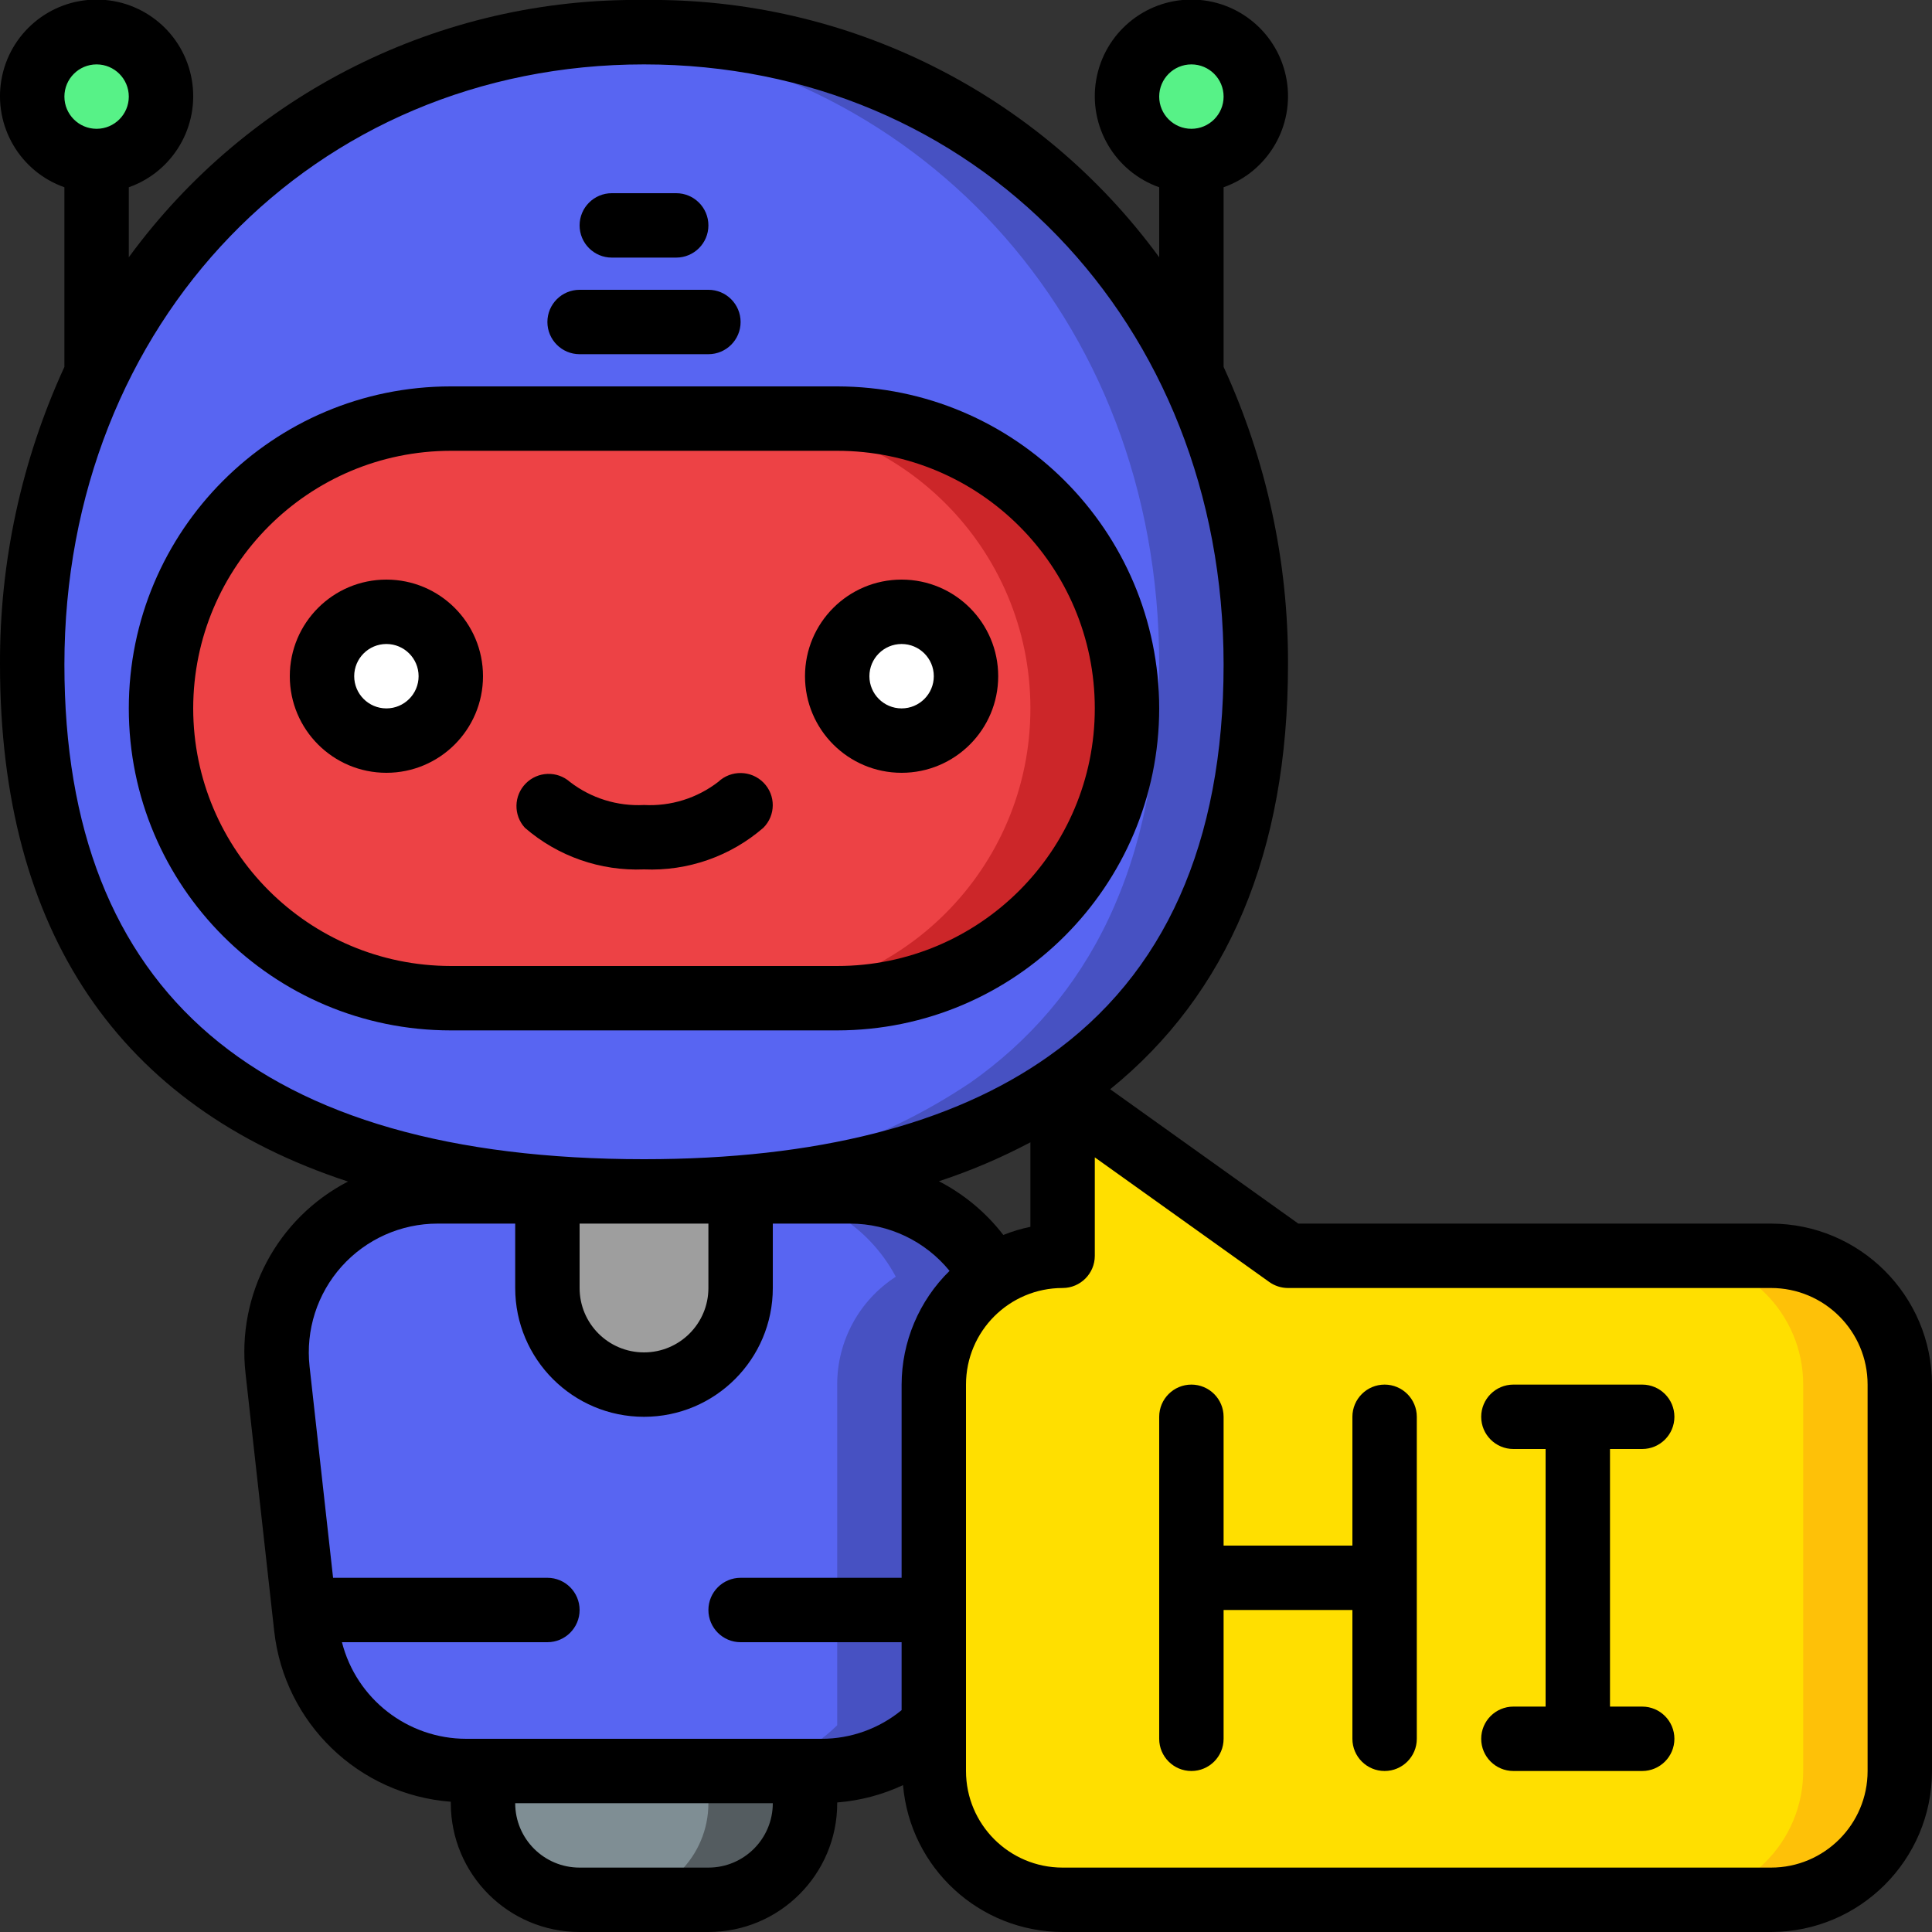 <svg xmlns="http://www.w3.org/2000/svg" xmlns:svgjs="http://svgjs.com/svgjs" xmlns:xlink="http://www.w3.org/1999/xlink" style="enable-background:new 0 0 512 512" width="512" height="512" x="0" y="0" version="1.1" viewBox="0 0 60 60" xml:space="preserve"><rect x="0" y="0" width="60" height="60" fill="#333333" stroke="none"/><g><g xmlns="http://www.w3.org/2000/svg" id="Page-1" fill="none" fill-rule="evenodd"><g id="026---Bot-Hi" fill-rule="nonzero" transform="translate(0 -1)"><path id="Shape" fill="#5865f2" d="m39 21.64c0 6.31-2.25 10.44-5.86 12.98-3.915 2.609-8.358 3.38-13.14 3.38-10.49 0-19-4.09-19-16.36 0-11.46 8.51-19.64 19-19.64s19 8.18 19 19.64z" data-original="#f5f5f5"/><path id="Shape" fill="#4751c2" d="m20 2c-.506 0-1 .036-1.5.073 9.787.741 17.5 8.66 17.5 19.567 0 6.31-2.25 10.44-5.86 12.98-2.695 1.8-6.065 3.119-11.6 3.343.483.019.967.037 1.46.037 4.787 0 9.227-.772 13.14-3.38 3.61-2.54 5.86-6.67 5.86-12.98 0-11.46-8.51-19.64-19-19.64z" data-original="#cfd8dc"/><rect id="Rectangle-path" width="30" height="18" x="5" y="14" fill="#ed4245" data-original="#607d8b" rx="9"/><path id="Shape" fill="#cc2629" d="m26 14h-3c4.971 0 9 4.029 9 9s-4.029 9-9 9h3c4.971-0 9-4.029 9-9s-4.029-9-9-9z" data-original="#37474f"/><path id="Shape" fill="#ffdf00" d="m59 44v12c0 2.209-1.791 4-4 4h-22c-2.209 0-4-1.791-4-4v-12c.004-2.207 1.793-3.996 4-4v-5l7 5h15c2.209 0 4 1.791 4 4z" data-original="#ffdf00"/><path id="Shape" fill="#fec108" d="m55 40h-3c2.209 0 4 1.791 4 4v12c0 2.209-1.791 4-4 4h3c2.209 0 4-1.791 4-4v-12c0-2.209-1.791-4-4-4z" data-original="#fec108"/><circle id="Oval" cx="3" cy="4" r="2" fill="#57f287" data-original="#02a9f4"/><circle id="Oval" cx="12" cy="22" r="2" fill="#fff" data-original="#00bcd4"/><circle id="Oval" cx="28" cy="22" r="2" fill="#fff" data-original="#00bcd4"/><circle id="Oval" cx="37" cy="4" r="2" fill="#57f287" data-original="#02a9f4"/><path id="Shape" fill="#5865f2" d="m30.82 40.65c-1.137.735-1.822 1.997-1.82 3.35v10.58c-.928.913-2.178 1.424-3.48 1.42h-11.04c-2.549 0-4.69-1.917-4.97-4.45l-.89-8c-.156-1.413.296-2.826 1.245-3.886.949-1.059 2.303-1.665 3.725-1.664h12.82c1.847.001 3.542 1.02 4.41 2.65z" data-original="#f5f5f5"/><path id="Shape" fill="#4751c2" d="m26.41 38h-3c1.847.001 3.542 1.02 4.41 2.65-1.137.735-1.822 1.997-1.82 3.35v10.58c-.928.913-2.178 1.424-3.48 1.42l3-0c1.302.004 2.552-.507 3.48-1.42v-10.58c-.002-1.353.683-2.615 1.82-3.35-.868-1.63-2.563-2.649-4.41-2.65z" data-original="#cfd8dc"/><path id="Shape" fill="#7f8e94" d="m15 56h10v1c0 1.657-1.343 3-3 3h-4c-1.657 0-3-1.343-3-3z" data-original="#7f8e94"/><path id="Shape" fill="#545c60" d="m22 56v1c0 1.657-1.343 3-3 3h3c1.657 0 3-1.343 3-3v-1z" data-original="#545c60"/><path id="Shape" fill="#9e9e9e" d="m17 38h6v3c0 1.657-1.343 3-3 3s-3-1.343-3-3z" data-original="#9e9e9e"/><g fill="#000"><path id="Shape" fill="#000" d="m55 39h-14.68l-5.842-4.173c3.649-2.952 5.522-7.37 5.522-13.187.014-3.191-.668-6.346-2-9.246v-5.578c1.378-.487 2.204-1.896 1.957-3.336s-1.496-2.493-2.957-2.493-2.71 1.053-2.957 2.493.579 2.849 1.957 3.336v2.174c-3.726-5.095-9.688-8.073-16-7.99-6.312-.083-12.274 2.895-16 7.99v-2.174c1.378-.487 2.204-1.896 1.957-3.336s-1.496-2.493-2.957-2.493-2.71 1.053-2.957 2.493.579 2.849 1.957 3.336v5.578c-1.332 2.9-2.014 6.055-2 9.246 0 8.3 3.71 13.727 10.807 16.054-2.195 1.136-3.461 3.51-3.181 5.966l.89 8c.319 2.853 2.621 5.076 5.484 5.295v.045c0 2.209 1.791 4 4 4h4c2.209 0 4-1.791 4-4v-.023c.708-.055 1.4-.238 2.044-.538.222 2.574 2.372 4.553 4.956 4.561h22c2.76-.003 4.997-2.24 5-5v-12c-.003-2.76-2.24-4.997-5-5zm-18-36c.552 0 1 .448 1 1s-.448 1-1 1-1-.448-1-1 .448-1 1-1zm-34 0c.552 0 1 .448 1 1s-.448 1-1 1-1-.448-1-1 .448-1 1-1zm28.159 36.353c-.537-.696-1.219-1.265-2-1.668.979-.322 1.93-.727 2.841-1.209v2.624c-.287.059-.569.144-.841.253zm-9.159-.353v2c0 1.105-.895 2-2 2s-2-.895-2-2v-2zm-20-17.36c0-10.626 7.738-18.64 18-18.64s18 8.014 18 18.64c0 5.532-1.829 9.625-5.436 12.164-2.993 2.121-7.219 3.196-12.564 3.196-11.944 0-18-5.168-18-15.36zm8.619 30.36h6.381c.552 0 1-.448 1-1s-.448-1-1-1h-6.656l-.73-6.561c-.125-1.13.237-2.261.996-3.108.759-.847 1.842-1.331 2.98-1.331h2.41v2c0 2.209 1.791 4 4 4s4-1.791 4-4v-2h2.41c1.194.003 2.324.542 3.079 1.468-.949.93-1.486 2.203-1.489 3.532v6h-5c-.552 0-1 .448-1 1s.448 1 1 1h5v2.11c-.699.574-1.575.889-2.48.89h-11.04c-1.821-.001-3.41-1.236-3.861-3zm11.381 7h-4c-1.105 0-2-.895-2-2h8c0 1.105-.895 2-2 2zm36-3c0 1.657-1.343 3-3 3h-22c-1.657 0-3-1.343-3-3v-12c0-1.657 1.343-3 3-3 .552 0 1-.448 1-1v-3.057l5.419 3.871c.17.121.373.186.581.186h15c1.657 0 3 1.343 3 3z" data-original="#000000"/><path id="Shape" fill="#000" d="m12 19c-1.657 0-3 1.343-3 3s1.343 3 3 3 3-1.343 3-3-1.343-3-3-3zm0 4c-.552 0-1-.448-1-1s.448-1 1-1 1 .448 1 1-.448 1-1 1z" data-original="#000000"/><path id="Shape" fill="#000" d="m31 22c0-1.657-1.343-3-3-3s-3 1.343-3 3 1.343 3 3 3 3-1.343 3-3zm-4 0c0-.552.448-1 1-1s1 .448 1 1-.448 1-1 1-1-.448-1-1z" data-original="#000000"/><path id="Shape" fill="#000" d="m36 23c-.006-5.52-4.48-9.994-10-10h-12c-5.523 0-10 4.477-10 10s4.477 10 10 10h12c5.52-.006 9.994-4.48 10-10zm-30 0c.005-4.416 3.584-7.995 8-8h12c4.418 0 8 3.582 8 8s-3.582 8-8 8h-12c-4.416-.005-7.995-3.584-8-8z" data-original="#000000"/><path id="Shape" fill="#000" d="m22.305 25.282c-.658.508-1.475.762-2.305.718-.828.043-1.644-.211-2.3-.717-.399-.351-1.002-.329-1.374.05-.372.379-.384.982-.026 1.374 1.023.887 2.347 1.349 3.7 1.293 1.355.058 2.682-.404 3.707-1.293.387-.386.389-1.011.006-1.4-.384-.39-1.01-.401-1.408-.025z" data-original="#000000"/><path id="Shape" fill="#000" d="m18 12h4c.552 0 1-.448 1-1s-.448-1-1-1h-4c-.552 0-1 .448-1 1s.448 1 1 1z" data-original="#000000"/><path id="Shape" fill="#000" d="m19 9h2c.552 0 1-.448 1-1s-.448-1-1-1h-2c-.552 0-1 .448-1 1s.448 1 1 1z" data-original="#000000"/><path id="Shape" fill="#000" d="m43 44c-.552 0-1 .448-1 1v4h-4v-4c0-.552-.448-1-1-1s-1 .448-1 1v10c0 .552.448 1 1 1s1-.448 1-1v-4h4v4c0 .552.448 1 1 1s1-.448 1-1v-10c0-.552-.448-1-1-1z" data-original="#000000"/><path id="Shape" fill="#000" d="m51 46c.552 0 1-.448 1-1s-.448-1-1-1h-4c-.552 0-1 .448-1 1s.448 1 1 1h1v8h-1c-.552 0-1 .448-1 1s.448 1 1 1h4c.552 0 1-.448 1-1s-.448-1-1-1h-1v-8z" data-original="#000000"/></g></g></g></g></svg>